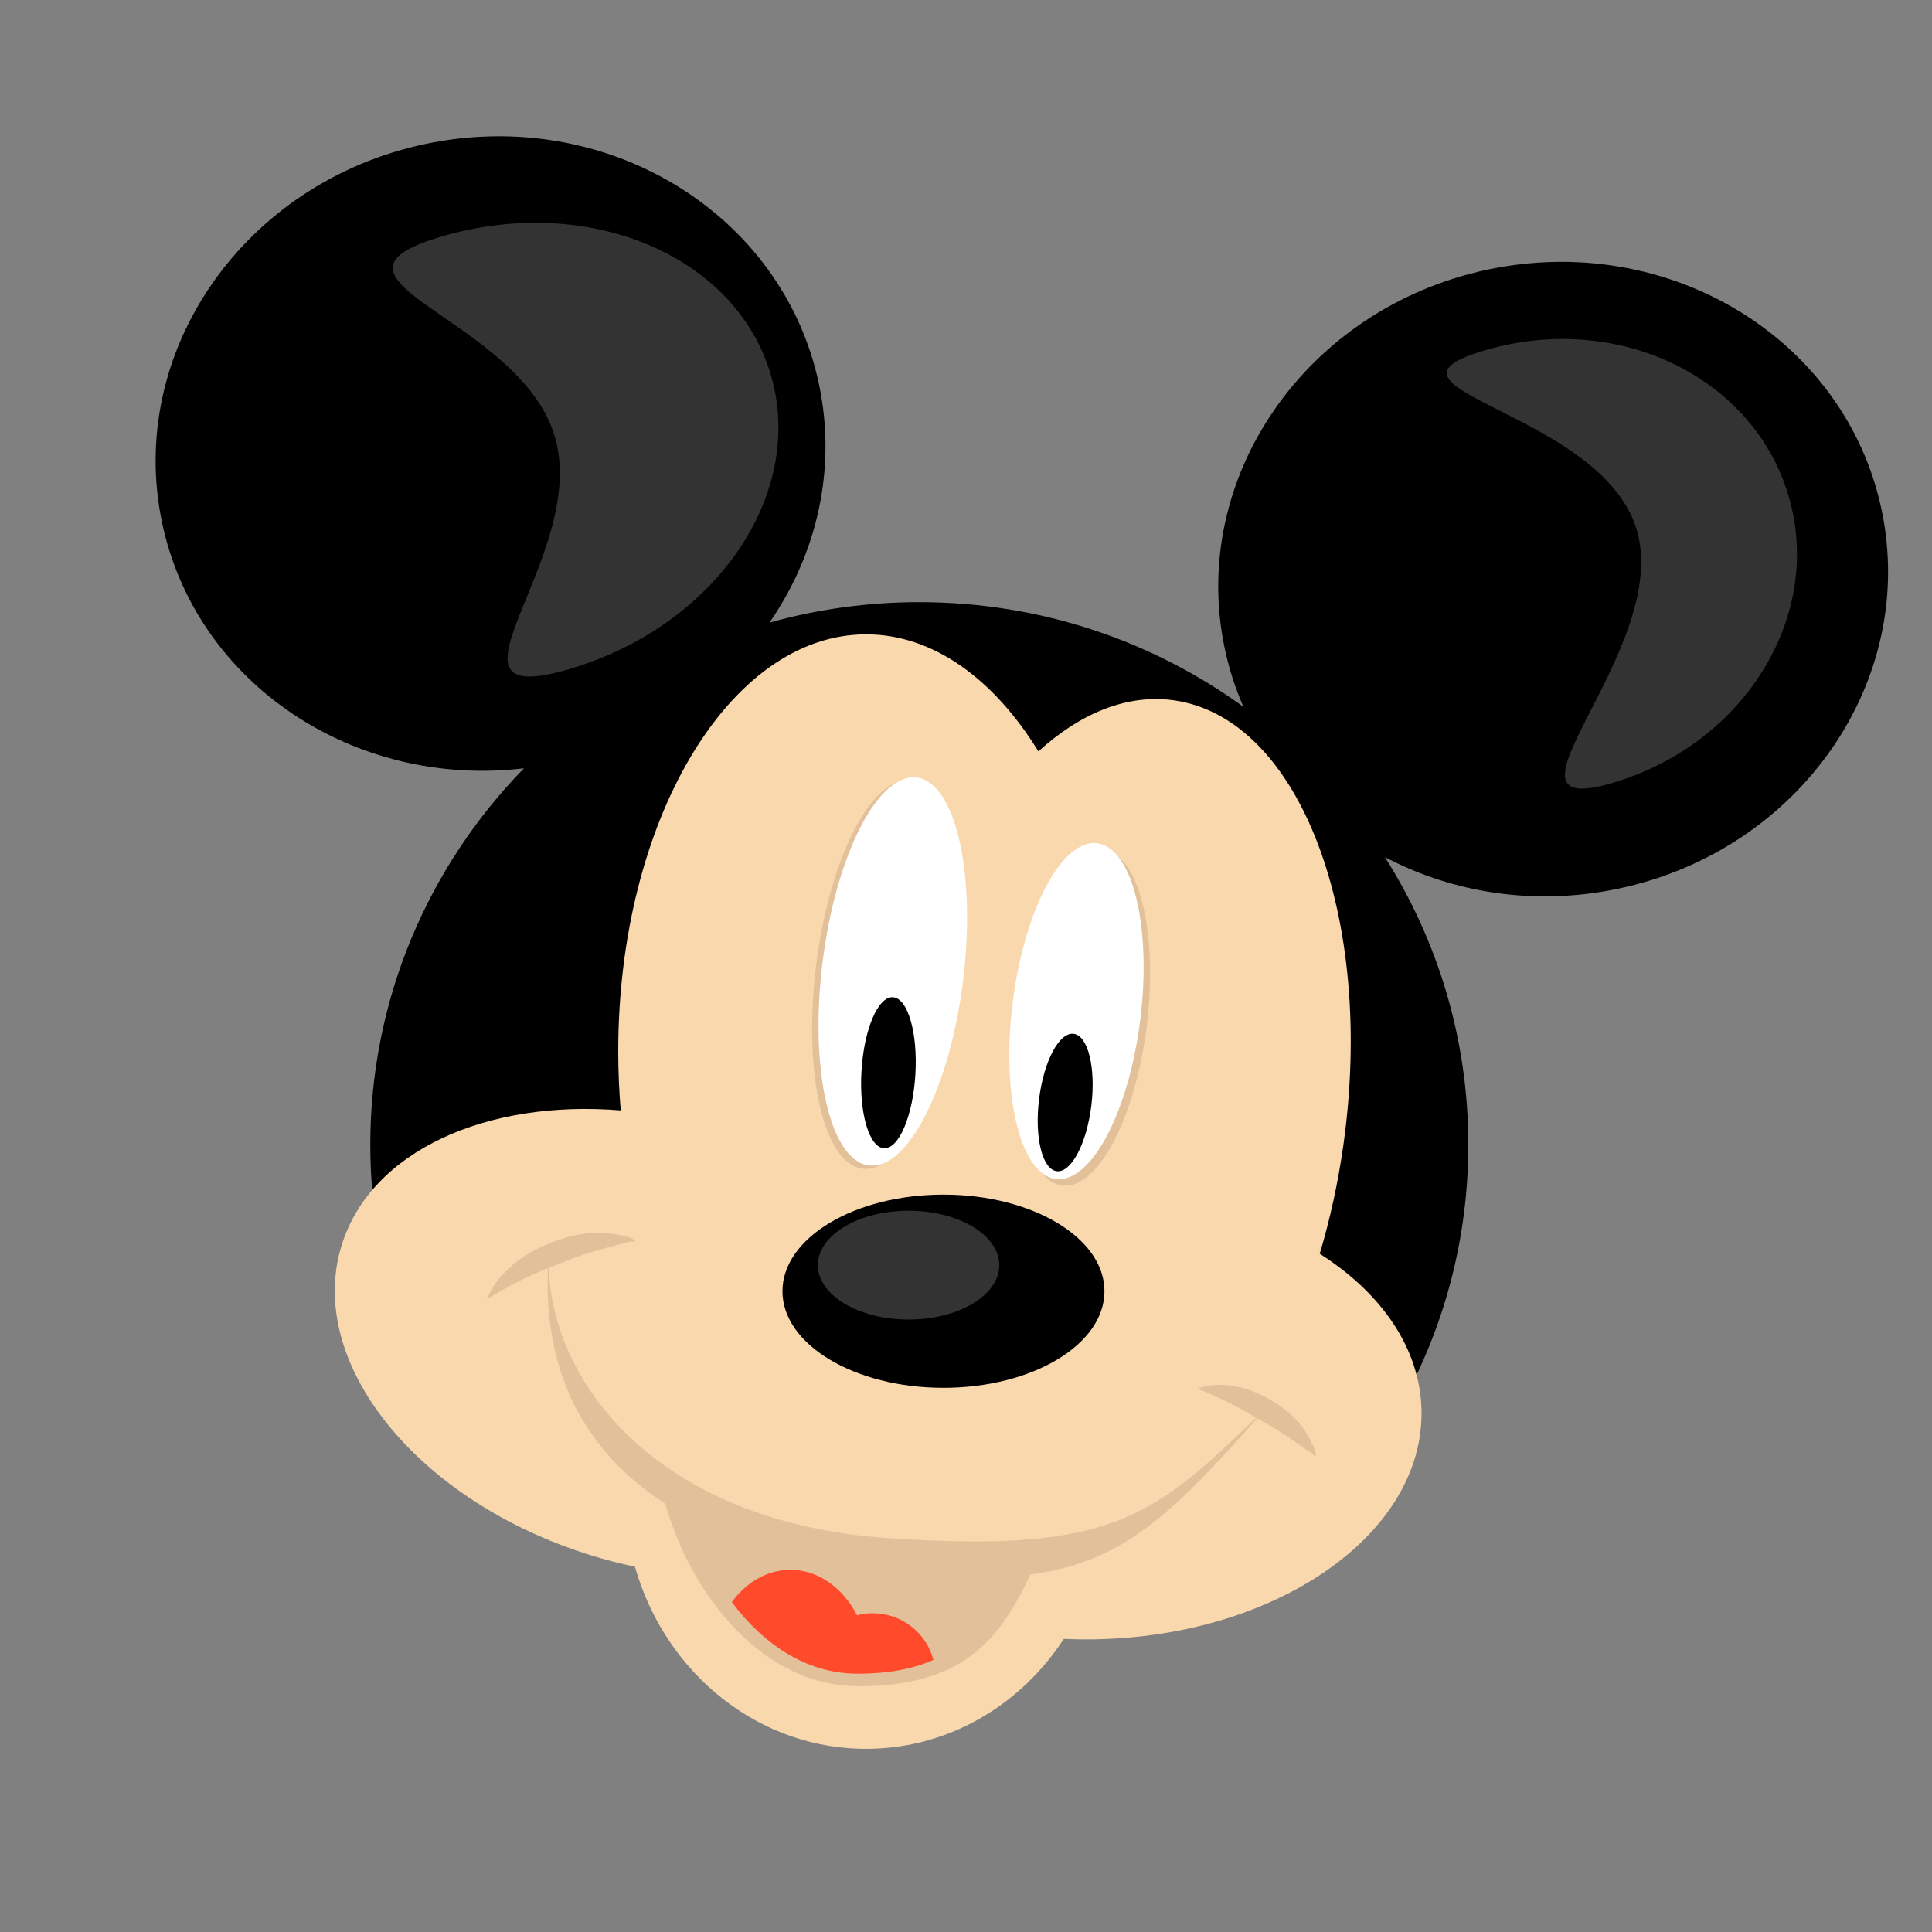 <?xml version="1.0" encoding="iso-8859-1"?>
<!-- Generator: Adobe Illustrator 15.1.0, SVG Export Plug-In . SVG Version: 6.00 Build 0)  -->
<!DOCTYPE svg PUBLIC "-//W3C//DTD SVG 1.1//EN" "http://www.w3.org/Graphics/SVG/1.1/DTD/svg11.dtd">
<svg version="1.1" xmlns="http://www.w3.org/2000/svg" xmlns:xlink="http://www.w3.org/1999/xlink" x="0px" y="0px" width="600px"
	 height="600px" viewBox="0 0 600 600" style="enable-background:new 0 0 600 600;" xml:space="preserve">
<rect x="0" y="0" width="600" height="600" fill="#808080" stroke="none"/>
<g id="orelhas">
	<path d="M584.34,158.293c-11.221-53.087-65.979-86.471-122.309-74.565c-56.328,11.905-92.896,64.591-81.676,117.678
		c1.337,6.327,3.3,12.369,5.802,18.093C357.947,199.071,323.152,187,285.5,187c-16.126,0-31.729,2.214-46.516,6.349
		c14.67-21.257,20.945-47.606,15.355-74.056c-11.22-53.087-65.979-86.471-122.308-74.565s-92.896,64.591-81.676,117.678
		c10.558,49.953,59.666,82.455,112.356,76.2C133.172,268.904,115,310.103,115,355.5c0,43.027,16.319,82.288,43.174,112.066
		c8.952,9.927,30.747,2.826,41.826,10.434c27.568,18.931,49.386,46,85.5,46c19.98,0,30.684-15.759,48.5-22
		c13.312-4.663,34.338,1.448,45.896-6.16C425.772,465.643,456,414.061,456,355.5c0-32.815-9.502-63.433-25.92-89.331
		c21.148,11.173,46.698,15.272,72.582,9.801C558.992,264.065,595.559,211.379,584.34,158.293z"/>
</g>
<g id="reflexoOrelhaDireita">
	<path style="fill:#333333;" d="M172.333,135.667c10.875,37.117-41.264,85.521,4.288,72.174
		c45.553-13.347,73.665-54.255,62.79-91.373c-10.875-37.118-56.618-56.388-102.171-43.042
		C91.688,86.774,161.458,98.548,172.333,135.667z"/>
</g>
<g id="reflexoOrelhaEsquerda">
	<path style="fill:#333333;" d="M508.333,164.667c10.875,37.117-48.827,90.565-7.671,78.506
		c41.158-12.059,65.706-51.923,54.831-89.041c-10.875-37.118-53.055-57.433-94.212-45.374
		C420.124,120.818,497.458,127.548,508.333,164.667z"/>
</g>
<g id="face">
	<path style="fill:#F8D8AC;" d="M441.46,438.027c-0.377-19.288-12.45-36.498-31.606-48.661c3.171-10.599,5.663-21.874,7.328-33.647
		c10.016-70.815-13.522-132.701-52.576-138.225c-14.458-2.045-29.014,3.929-42.124,15.85C308.63,210.846,289.778,197,269,197
		c-42.526,0-77,57.979-77,129.5c0,6.229,0.267,12.352,0.772,18.345c-41.737-3.425-77.608,12.63-86.663,41.858
		c-11.291,36.446,23.384,79.568,77.447,96.316c4.561,1.413,9.112,2.587,13.633,3.541c9.425,33.244,38.817,57.21,73.157,56.54
		c24.99-0.488,46.846-13.918,60.034-34.132c3.282,0.149,6.605,0.197,9.966,0.132C396.936,507.995,442.204,476.175,441.46,438.027z"
		/>
</g>
<g id="nariz">
	<ellipse cx="293" cy="401" rx="50" ry="30"/>
</g>
<g id="reflexoNariz">
	<ellipse style="fill:#333333;" cx="282.167" cy="392.9" rx="28.167" ry="16.899"/>
</g>
<g id="bGolhoDireitosombra">
	
		<ellipse transform="matrix(0.993 0.122 -0.122 0.993 39.119 -31.388)" style="fill:#E2C19A;" cx="275" cy="302.666" rx="22" ry="60.667"/>
</g>
<g id="bGolhoEsquerdosombra">
	
		<ellipse transform="matrix(0.993 0.122 -0.122 0.993 41.211 -38.755)" style="fill:#E2C19A;" cx="336" cy="316" rx="19.987" ry="52.518"/>
</g>
<g id="bGolhoDireito_copy">
	
		<ellipse transform="matrix(0.993 0.122 -0.122 0.993 39.012 -31.64)" style="fill:#FFFFFF;" cx="277" cy="301.666" rx="22" ry="60.667"/>
</g>
<g id="bGolhoEsquerdo_copy_3">
	
		<ellipse transform="matrix(0.993 0.122 -0.122 0.993 40.951 -38.526)" style="fill:#FFFFFF;" cx="334" cy="314" rx="19.987" ry="52.518"/>
</g>
<g id="bGolhoEsquerdo_copy">
	<ellipse transform="matrix(0.993 0.122 -0.122 0.993 44.402 -37.886)" cx="330.479" cy="342.356" rx="8.176" ry="21.482"/>
</g>
<g id="bGolhoEsquerdo_copy_2">
	<ellipse transform="matrix(0.998 0.059 -0.059 0.998 20.318 -15.816)" cx="275.812" cy="333.356" rx="8.389" ry="23.498"/>
</g>
<g id="boca">
	<path style="fill:#E2C19A;" d="M393.111,437.396c-39.765,45.119-53.806,56.848-114.361,51.23
		c-71.49-6.632-112.405-39.207-108.417-97.797c-0.266,38.171,33.702,81.962,105.333,86.838
		C347.297,482.543,358.721,470.453,393.111,437.396z"/>
	<path style="fill:#E2C19A;" d="M279.111,488.088c-27.747-1.889-52.969-10.771-73.233-24.344
		c5.849,26.162,28.012,59.923,60.788,59.923c35.451,0,45.264-17.191,55.125-38.473C308.281,488.029,293.918,489.096,279.111,488.088
		z"/>
	<path style="fill:#FF4A2B;" d="M266.298,519.769c9.924,0,17.529-1.556,23.578-4.272C287.729,507.168,280.104,501,271,501
		c-1.677,0-3.296,0.231-4.849,0.624c-4.358-8.478-11.994-14.104-20.691-14.104c-7.212,0-13.697,3.866-18.187,10.021
		C236.618,510.087,249.933,519.769,266.298,519.769z"/>
	<g>
		<path style="fill:#E2C19A;" d="M151.25,403.5c1.618-4.264,4.634-7.898,8.139-10.819c3.53-2.923,7.581-5.122,11.745-6.755
			c1.047-0.396,2.099-0.77,3.153-1.122c1.072-0.326,2.094-0.652,3.256-0.927c2.277-0.544,4.547-0.863,6.835-0.947
			c2.282-0.081,4.55,0.041,6.774,0.39c0.549,0.091,1.126,0.188,1.643,0.296c0.494,0.11,1.075,0.191,1.647,0.333
			c0.577,0.131,1.175,0.316,1.728,0.599c0.546,0.297,1.048,0.699,1.328,1.203c-1.09-0.396-2.051-0.113-3.041,0.149
			c-0.504,0.15-0.997,0.303-1.579,0.455l-1.584,0.402c-2.078,0.521-4.104,1.04-6.077,1.612c-1.965,0.577-3.911,1.178-5.76,1.865
			c-0.903,0.331-1.918,0.704-2.877,1.092c-0.976,0.362-1.944,0.733-2.903,1.118c-3.849,1.505-7.611,3.036-11.292,4.829
			C158.673,399.04,155.119,401.122,151.25,403.5z"/>
	</g>
	<g>
		<path style="fill:#E2C19A;" d="M371.926,431.249c3.708-1.407,7.801-1.435,11.672-0.718c3.886,0.736,7.56,2.252,10.887,4.171
			c0.826,0.491,1.639,0.998,2.438,1.519c0.79,0.551,1.548,1.06,2.358,1.706c1.587,1.26,3.008,2.634,4.269,4.155
			c1.255,1.519,2.355,3.14,3.264,4.855c0.219,0.427,0.452,0.877,0.641,1.288c0.169,0.396,0.416,0.842,0.612,1.315
			c0.208,0.472,0.39,0.99,0.479,1.527c0.073,0.542,0.053,1.106-0.165,1.56c-0.375-0.938-1.105-1.368-1.829-1.857
			c-0.383-0.238-0.756-0.47-1.187-0.77l-1.148-0.807c-1.497-1.059-2.947-2.09-4.393-3.061c-1.445-0.962-2.883-1.907-4.313-2.742
			c-0.692-0.408-1.485-0.885-2.252-1.308c-0.759-0.452-1.518-0.896-2.279-1.325c-3.03-1.753-6.003-3.458-9.1-5.019
			C378.781,434.141,375.565,432.777,371.926,431.249z"/>
	</g>
</g>
</svg>
